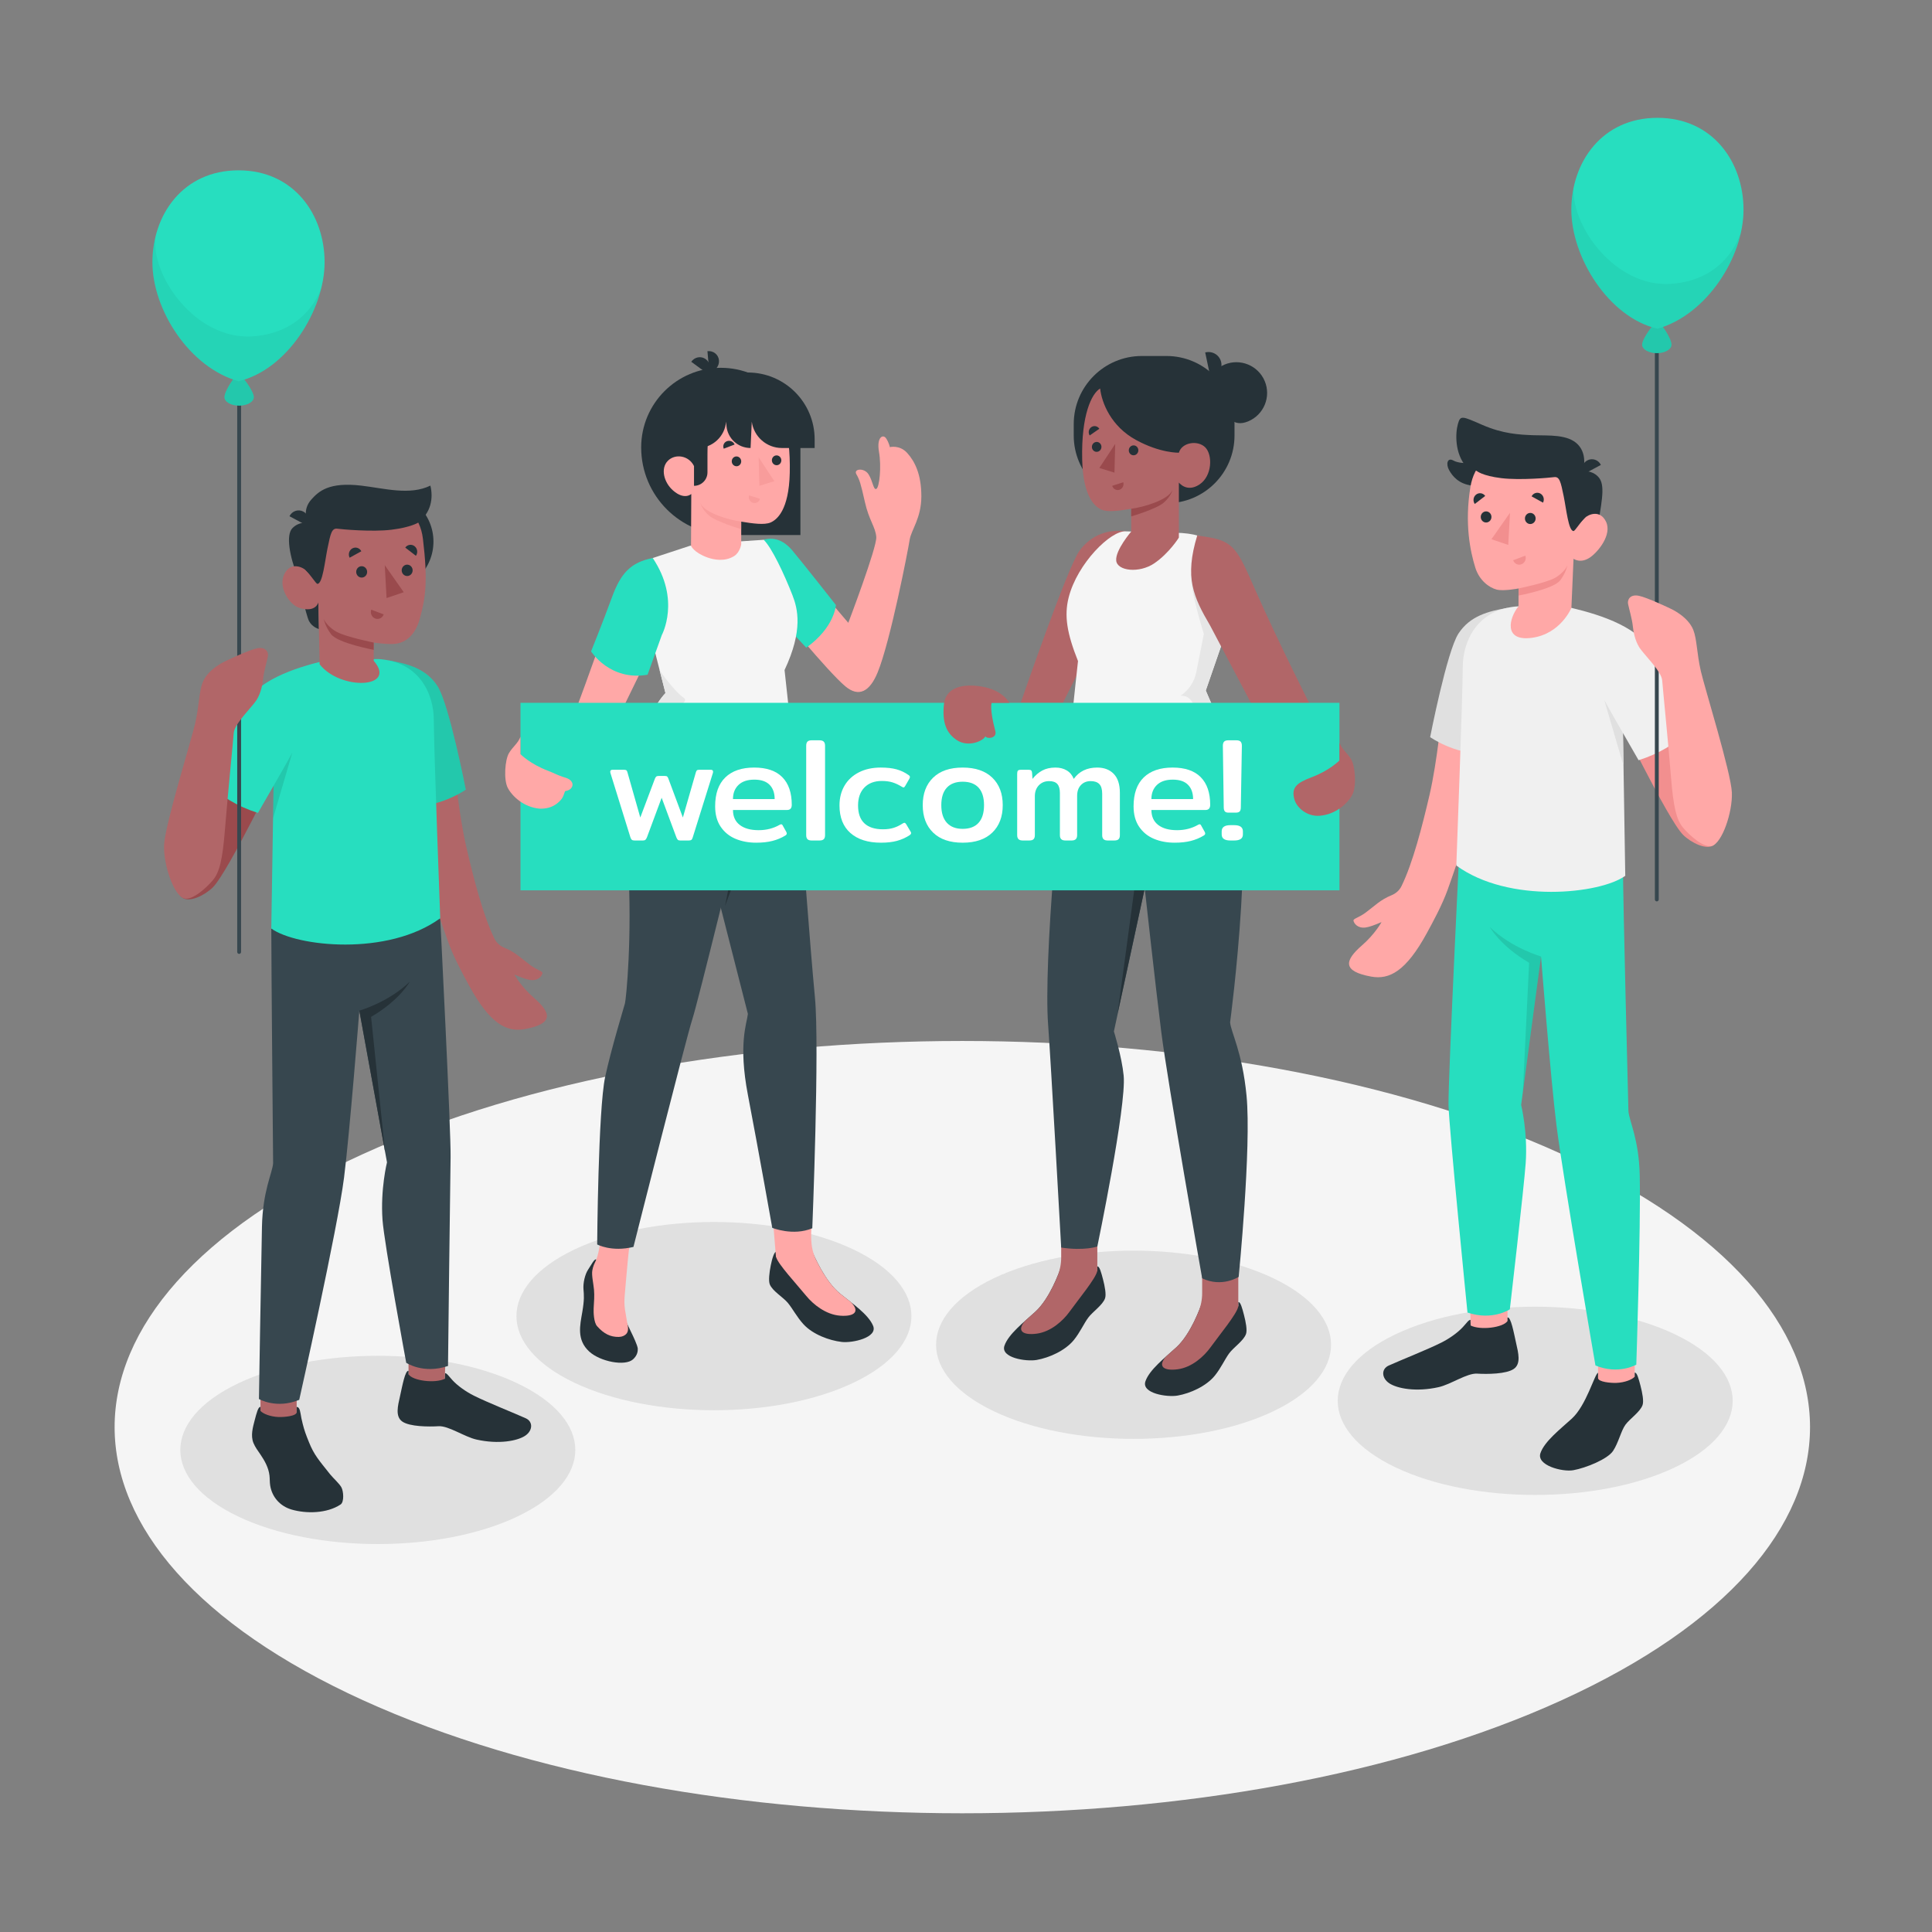 <?xml version="1.0" encoding="utf-8"?>
<!-- Generator: Adobe Illustrator 27.5.0, SVG Export Plug-In . SVG Version: 6.00 Build 0)  -->
<svg version="1.1" xmlns="http://www.w3.org/2000/svg" xmlns:xlink="http://www.w3.org/1999/xlink" x="0px" y="0px"
	 viewBox="0 0 500 500" style="enable-background:new 0 0 500 500;" xml:space="preserve">
<rect x="0" y="0" width="500" height="500" fill="#808080" stroke="none"/>
<g id="Floor">
	<path id="Floor_1_" style="fill:#F5F5F5;" d="M93.92,440.006c85.676,39.027,224.583,39.027,310.258,0
		c85.674-39.027,85.674-102.303,0-141.331c-85.674-39.027-224.581-39.027-310.258,0S8.244,400.979,93.92,440.006z"/>
</g>
<g id="Shadows">
	<path id="Shadow_13_" style="fill:#E0E0E0;" d="M433.452,379.757c-19.96,9.514-52.322,9.514-72.282,0
		c-19.961-9.512-19.961-24.937,0-34.451c19.96-9.512,52.322-9.512,72.282,0C453.412,354.82,453.412,370.245,433.452,379.757z"/>
	<path id="Shadow_14_" style="fill:#E0E0E0;" d="M133.92,392.465c-19.96,9.514-52.322,9.514-72.282,0
		c-19.961-9.512-19.961-24.937,0-34.451c19.96-9.512,52.321-9.512,72.282,0C153.88,367.528,153.88,382.953,133.92,392.465z"/>
</g>
<g id="Character_2">
	<g id="XMLID_1841_">
		<g id="XMLID_1503_">
			<g id="XMLID_1391_">
				
					<rect id="XMLID_2238_" x="67.413" y="354.047" transform="matrix(-1 -1.224647e-16 1.224647e-16 -1 144.193 724.13)" style="fill:#B16668;" width="9.367" height="16.035"/>
				<polygon id="XMLID_1659_" style="fill:#B16668;" points="105.725,357.94 115.086,358.262 115.555,341.292 105.725,340.97 				
					"/>
				<path id="XMLID_2235_" style="fill:#37474F;" d="M70.211,240.3c0,8.945,0.471,60.778,0.471,60.778
					c-0.218,2.574-2.696,7.15-2.888,16.421c-0.279,13.445-0.781,44.566-0.781,44.566s4.547,2.657,10.429,0.206
					c0,0,9.926-44.246,11.604-57.554c1.465-11.614,3.95-43.166,3.95-43.166l7.159,39.259c0,0-1.727,6.927-1.161,14.886
					c0.438,6.156,6.137,36.987,6.137,36.987s4.409,2.992,10.815,0.828c0,0,0.559-48.397,0.667-54.044
					c0.123-6.439-2.685-61.825-2.685-61.825L70.211,240.3z"/>
				<path id="XMLID_1527_" style="fill:#263238;" d="M76.78,365.459c0,0-0.001-1.338,0-1.338c0.502-0.011,0.813,0.488,1.005,1.694
					c0.137,0.862,0.264,1.514,0.548,2.65c0.434,1.735,0.825,2.796,1.636,4.794c1.324,3.263,2.436,4.478,5.468,8.293
					c0.719,0.905,2.343,2.342,2.909,3.35c0.566,1.008,0.766,3.812-0.196,4.453c-3.537,2.358-8.907,2.423-12.706,1.31
					c-2.923-0.857-5.031-3.191-5.516-6.198c-0.139-0.863-0.088-1.746-0.187-2.615c-0.226-1.982-1.221-3.793-2.346-5.441
					c-0.652-0.956-1.362-1.89-1.799-2.961c-0.787-1.925-0.156-4.091,0.347-6.009c0.434-1.656,0.905-3.477,1.47-3.322
					c0.002,0.202,0,1.021,0,1.021c0.68,0.753,2.561,1.501,4.683,1.583C73.467,366.776,76.791,366.504,76.78,365.459z"/>
				<path id="XMLID_1526_" style="fill:#263238;" d="M115.186,355.373c0.486,0.017,0.882,0.703,1.955,1.864
					c1.297,1.403,3.417,2.917,5.51,3.965c3.507,1.756,10.326,4.457,13.413,5.847c1.928,0.868,1.838,3.197-0.155,4.523
					c-1.993,1.325-6.804,2.28-12.582,0.988c-3.147-0.704-7.244-3.611-9.838-3.454c-2.593,0.157-7.446,0.12-9.36-1.2
					c-1.914-1.319-1.148-4.138-0.607-6.559c0.59-2.643,1.329-6.764,2.204-6.583v0.911c1.126,1.705,6.937,2.399,9.411,1.144
					L115.186,355.373z"/>
				<path id="XMLID_1512_" style="fill:#263238;" d="M92.996,261.551c0,0,7.487-2.109,13.043-7.479c0,0-2.517,4.712-10.001,9.098
					l3.621,34.921L92.996,261.551z"/>
			</g>
			<g id="XMLID_2558_">
				<g id="XMLID_1668_">
					<path id="XMLID_1670_" style="fill:#B16668;" d="M107.889,218.904c-6.123-20.384-4.905-37.642-6.056-42.928l15.685,21.914
						c0,0,1.143,12.636,3.207,21.503c1.813,7.79,4.283,17.502,7.246,23.54c0.525,1.07,1.45,1.886,2.553,2.337
						c2.96,1.208,4.333,2.736,6.708,4.493c1.86,1.376,3.272,1.554,3.155,2.114c-0.149,0.72-1.084,2.005-3.116,1.751
						c-1.022-0.128-2.407-0.671-4.144-1.399c0,0,1.686,3.087,5.035,5.996c4.538,3.941,5.191,6.732-2.356,8.108
						c-4.729,0.862-9.015-1.405-14.387-11.225c-1.548-2.829-3.977-7.297-5.359-11.144
						C112.462,233.949,109.741,225.068,107.889,218.904z"/>
				</g>
				<path id="XMLID_863_" style="fill:#27DEBF;" d="M100.564,170.906c4.87,0.862,9.685,2.046,12.676,6.681
					c2.992,4.635,7.308,26.772,7.308,26.772s-6.277,4.405-13.48,4.219L100.564,170.906z"/>
				<path id="XMLID_1_" style="opacity:0.1;" d="M100.564,170.906c4.87,0.862,9.685,2.046,12.676,6.681
					c2.992,4.635,7.308,26.772,7.308,26.772s-6.277,4.405-13.48,4.219L100.564,170.906z"/>
				<path id="XMLID_1671_" style="fill:#9A4A4D;" d="M67.013,179.124c-3.276,2.328-20.521,41.286-21.179,44.016
					c-0.889,3.688-0.48,7.824,1.323,9.157c1.86,1.375,5.803-0.576,7.895-2.62c4.042-3.949,18.046-33.133,18.046-33.133
					L67.013,179.124z"/>
				<path id="XMLID_2559_" style="fill:#27DEBF;" d="M84.147,170.954c-7.949,1.914-18.037,5.124-21.568,12.45
					c-3.53,7.327-8.981,19.202-8.981,19.202c3.584,3.523,7.952,6.139,13.162,7.779l4.04-7.032L70.211,240.3
					c6.451,4.699,30.143,7.257,43.719-2.658c0,0-1.661-44.366-1.661-51.271c0-6.906-3.837-15.202-14.431-15.818L84.147,170.954z"/>
				<path id="XMLID_2557_" style="opacity:0.1;" d="M70.801,203.353c0,0,3.985-6.917,4.851-8.581l-4.986,17.017L70.801,203.353z"/>
			</g>
			<g id="XMLID_1530_">
				<g id="XMLID_1645_">
					<circle id="XMLID_2252_" style="fill:#263238;" cx="99.306" cy="140.168" r="12.873"/>
					<path id="XMLID_1649_" style="fill:#263238;" d="M77.053,149.321c0,0,2.086,9.8,2.923,11.411
						c0.837,1.61,2.565,2.068,2.565,2.068l-0.146-6.894L77.053,149.321z"/>
					<path id="XMLID_2120_" style="fill:#263238;" d="M79.671,135.281c0,0-2.247-0.385-3.998,1.406
						c-1.717,1.756-0.758,7.251,1.38,12.634l3.929,0.451L79.671,135.281z"/>
					<path id="XMLID_1648_" style="fill:#B16668;" d="M82.161,149.775c-0.788,0.471-1.912-1.043-2.884-2.06
						c-0.972-1.016-4.144-2.406-5.726,0.928c-1.612,3.398,1.397,7.887,3.894,8.671c4.303,1.351,4.95-1.41,4.95-1.41l0.318,15.999
						l0,0c5.351,6.86,20.2,6.281,14.013-0.885l-0.012-4.724c0,0,3.899,0.592,5.801,0.298c3.165-0.489,5.156-2.986,6.116-6.412
						c1.542-5.503,2.127-9.946,0.819-20.768c-1.434-11.861-15.23-11.985-22.68-7.296C79.32,136.805,82.161,149.775,82.161,149.775z"
						/>
					<path id="XMLID_1647_" style="fill:#263238;" d="M82.161,151.101c-0.396,0.008-1.903-2.493-2.884-3.385
						c-1.359-1.237,0.394-12.435,0.394-12.435s-1.681-3.165,0.936-6.046c1.862-2.049,4.459-4.551,12.907-3.552
						c6.022,0.712,12.576,2.59,17.872-0.011c0.793,3.295,0.152,6.97-3.139,9.574c0,0-1.917,1.236-6.958,1.849
						c-5.041,0.614-12.894-0.118-13.967-0.265c-1.462-0.2-1.774,1.217-2.562,5.088C84.067,145.316,83.493,151.075,82.161,151.101z"
						/>
					<path id="XMLID_2115_" style="fill:#263238;" d="M79.679,136.152l-4.764-2.557c0.676-1.365,2.291-1.899,3.606-1.193
						C79.837,133.108,80.355,134.787,79.679,136.152z"/>
					<path id="XMLID_1646_" style="fill:#9A4A4D;" d="M96.714,166.294c0,0-7.065-1.423-9.535-2.736
						c-1.653-0.879-3.015-2.402-3.414-3.378c0,0,0.463,2.096,1.94,3.984c1.806,2.309,11.009,4.01,11.009,4.01L96.714,166.294z"/>
				</g>
				<g id="XMLID_1531_">
					<path id="XMLID_1644_" style="fill:#263238;" d="M95.016,148.009c0,0.813-0.634,1.469-1.416,1.467
						c-0.782-0.002-1.416-0.662-1.416-1.475c0-0.812,0.634-1.469,1.416-1.467C94.382,146.536,95.016,147.197,95.016,148.009z"/>
					<path id="XMLID_1643_" style="fill:#263238;" d="M93.514,142.664l-3.029,1.672c-0.447-0.87-0.131-1.95,0.706-2.411
						C92.027,141.462,93.067,141.794,93.514,142.664z"/>
					<path id="XMLID_2110_" style="fill:#9A4A4D;" d="M96.074,157.789l3.232,1.213c-0.32,0.926-1.303,1.406-2.195,1.071
						C96.218,159.738,95.754,158.715,96.074,157.789z"/>
					<path id="XMLID_2109_" style="fill:#263238;" d="M107.641,143.842l-2.762-2.127c0.563-0.791,1.638-0.956,2.401-0.368
						C108.042,141.934,108.204,143.051,107.641,143.842z"/>
					<path id="XMLID_1642_" style="fill:#263238;" d="M106.79,147.606c0,0.812-0.634,1.469-1.416,1.467
						c-0.782-0.002-1.416-0.662-1.416-1.475c0-0.812,0.634-1.469,1.416-1.467C106.157,146.133,106.79,146.794,106.79,147.606z"/>
					<polygon id="XMLID_1641_" style="fill:#9A4A4D;" points="99.577,146.263 100.042,154.777 104.488,153.262 					"/>
				</g>
			</g>
		</g>
		<g id="XMLID_1804_">
			<g id="XMLID_1674_">
				<path style="fill:#37474F;" d="M61.889,246.869c-0.276,0-0.5-0.224-0.5-0.5V89.085c0-0.276,0.224-0.5,0.5-0.5
					c0.276,0,0.5,0.224,0.5,0.5v157.284C62.389,246.645,62.166,246.869,61.889,246.869z"/>
			</g>
			<g id="XMLID_1801_">
				<g id="XMLID_1791_">
					<path id="XMLID_1803_" style="fill:#27DEBF;" d="M65.689,102.78L65.689,102.78c0-1.606-3.329-6.022-3.963-6.022
						c-0.634,0-3.638,4.31-3.638,6.022l0,0c0,0.564,0.369,1.129,1.108,1.559c1.477,0.861,3.883,0.861,5.375,0
						C65.316,103.908,65.689,103.344,65.689,102.78L65.689,102.78L65.689,102.78z"/>
					<path id="XMLID_1790_" style="opacity:0.1;" d="M65.689,102.78L65.689,102.78c0-1.606-3.329-6.022-3.963-6.022
						c-0.634,0-3.638,4.31-3.638,6.022l0,0c0,0.564,0.369,1.129,1.108,1.559c1.477,0.861,3.883,0.861,5.375,0
						C65.316,103.908,65.689,103.344,65.689,102.78L65.689,102.78L65.689,102.78z"/>
				</g>
				<path id="XMLID_1673_" style="fill:#27DEBF;" d="M84.006,67.876c0,12.305-9.651,27.84-22.279,30.783
					c-12.699-3.551-22.279-18.478-22.279-30.783c0-12.304,7.926-23.795,22.279-23.795C76.079,44.082,84.006,55.572,84.006,67.876z"
					/>
				<path id="XMLID_2083_" style="opacity:0.05;" d="M40.269,61.13c-0.544,2.174-0.822,4.446-0.822,6.746
					c0,12.305,9.58,27.231,22.279,30.783c10.498-2.446,18.932-13.594,21.481-24.355l0,0c0,0-3.315,11.807-17.927,12.751
					C50.668,87.999,38.881,71.313,40.269,61.13z"/>
			</g>
		</g>
		<path id="XMLID_1672_" style="fill:#B16668;" d="M47.652,232.518c-2.667-0.756-5.39-8.715-5.19-13.821
			c0.2-5.106,7.054-27.153,8.027-31.4c1.071-4.68,0.996-8.237,1.949-10.67c1.403-3.583,5.963-5.553,5.963-5.553
			s5.974-2.872,8.16-3.301c2.186-0.429,2.999,0.962,2.763,2.129c-0.236,1.167-1.043,3.958-1.203,5.555s-0.575,3.872-1.709,5.683
			c-1.134,1.81-5.741,6.138-5.92,8.547c-0.178,2.41-1.511,15.497-2.275,25.015c-0.625,7.777-1.408,11.013-3.097,13.053
			C53.43,229.795,49.722,233.105,47.652,232.518z"/>
	</g>
</g>
<g id="Character_1">
	<g id="XMLID_1840_">
		<g id="XMLID_2342_">
			<g id="XMLID_1392_">
				<rect id="XMLID_1793_" x="413.572" y="345.042" style="fill:#FFA8A7;" width="9.496" height="16.255"/>
				<polygon id="XMLID_1792_" style="fill:#FFA8A7;" points="390.145,344.175 380.655,344.501 380.18,327.298 390.145,326.972 				
					"/>
				<path id="XMLID_1396_" style="fill:#27DEBF;" d="M420.023,224.048c0,9.068,1.414,63.545,1.414,63.545
					c0.221,2.609,2.733,7.248,2.928,16.646c0.283,13.629-0.892,48.931-0.892,48.931s-4.609,2.694-10.572,0.209
					c0,0-8.379-48.607-10.081-62.098c-1.485-11.773-4.004-43.758-4.004-43.758l-5.147,38.436c0,0,1.75,7.022,1.177,15.091
					c-0.444,6.24-4.1,37.797-4.1,37.797s-4.47,3.033-10.964,0.839c0,0-4.799-48.001-4.908-53.726
					c-0.125-6.527,3.158-73.157,3.158-73.157L420.023,224.048z"/>
				<g id="XMLID_1389_">
					<g id="XMLID_1837_">
						<path id="XMLID_1839_" style="fill:#FFA8A7;" d="M382.78,205.316c6.123-20.384,4.905-37.642,6.056-42.928l-15.685,21.914
							c0,0-1.143,12.636-3.207,21.503c-1.813,7.79-4.283,17.502-7.246,23.54c-0.525,1.07-1.45,1.886-2.553,2.337
							c-2.96,1.208-4.333,2.736-6.708,4.493c-1.86,1.376-3.272,1.554-3.155,2.114c0.149,0.72,1.084,2.006,3.116,1.751
							c1.022-0.128,2.407-0.671,4.144-1.399c0,0-1.686,3.087-5.035,5.996c-4.538,3.942-5.191,6.732,2.356,8.108
							c4.729,0.862,9.015-1.405,14.386-11.225c1.548-2.829,3.977-7.297,5.359-11.144C378.207,220.361,380.928,211.48,382.78,205.316
							z"/>
					</g>
					<path id="XMLID_1836_" style="fill:#E0E0E0;" d="M390.105,157.318c-4.87,0.862-9.685,2.046-12.676,6.681
						c-2.992,4.635-7.308,26.772-7.308,26.772s6.277,4.405,13.48,4.219L390.105,157.318z"/>
					<path id="XMLID_1835_" style="fill:#F28F8F;" d="M423.656,165.536c3.276,2.328,20.521,41.286,21.179,44.016
						c0.889,3.688,0.48,7.824-1.323,9.157c-1.86,1.375-5.803-0.576-7.895-2.62c-4.042-3.949-18.046-33.133-18.046-33.133
						L423.656,165.536z"/>
					<path id="XMLID_1399_" style="fill:#F0F0F0;" d="M406.677,157.312c7.949,1.914,18.037,5.124,21.568,12.45
						c3.531,7.327,8.981,19.202,8.981,19.202c-3.584,3.523-7.952,6.139-13.162,7.78l-4.04-7.032l0.591,36.947
						c-6.451,4.699-30.143,7.257-43.719-2.658c0,0,1.661-44.366,1.661-51.271c0-6.906,3.837-15.202,14.431-15.818L406.677,157.312z"
						/>
					<path id="XMLID_1397_" style="fill:#E0E0E0;" d="M420.023,189.711c0,0-3.985-6.917-4.851-8.581l4.986,17.017L420.023,189.711z"
						/>
				</g>
				<path id="XMLID_1395_" style="fill:#263238;" d="M413.572,356.61v-1.358c-0.908,0.396-3.02,8.45-6.787,11.886
					c-2.995,2.732-7.081,5.887-8.12,8.933c-1.081,3.168,5.69,4.916,8.488,4.421c3.251-0.576,8.887-2.865,10.301-4.987
					c1.415-2.122,2.077-5.253,3.226-6.809c1.15-1.555,3.799-3.292,4.421-5.092c0.342-0.989-0.064-3.155-0.544-4.985
					c-0.44-1.679-0.917-3.525-1.491-3.367c-0.002,0.205,0,1.035,0,1.035c-0.689,0.764-2.596,1.522-4.747,1.605
					C416.931,357.945,413.56,357.67,413.572,356.61z"/>
				<path id="XMLID_1394_" style="fill:#263238;" d="M380.554,341.573c-0.493,0.017-0.894,0.713-1.982,1.89
					c-1.314,1.423-3.464,2.957-5.586,4.019c-3.556,1.78-10.468,4.518-13.597,5.927c-1.955,0.88-1.863,3.241,0.158,4.585
					c2.02,1.343,6.898,2.311,12.755,1.002c3.191-0.714,7.344-3.66,9.973-3.501c2.629,0.159,7.548,0.121,9.488-1.216
					c1.94-1.337,1.164-4.194,0.616-6.649c-0.598-2.679-1.347-6.857-2.234-6.674v0.923c-1.142,1.729-7.033,2.432-9.54,1.16
					L380.554,341.573z"/>
				<path id="XMLID_1393_" style="opacity:0.1;" d="M398.816,247.523c0,0-7.59-2.138-13.223-7.581c0,0,2.551,4.777,10.139,9.223
					l-1.623,33.505L398.816,247.523z"/>
			</g>
			<g id="XMLID_2522_">
				<g id="XMLID_2538_">
					<g id="XMLID_2555_">
						<path id="XMLID_2556_" style="fill:#263238;" d="M409.661,121.969c0,0,2.197-0.376,3.909,1.375
							c1.679,1.717,1.33,4.895-0.003,12.198l-5.189,0.596L409.661,121.969z"/>
					</g>
					<g id="XMLID_2553_">
						<path id="XMLID_2554_" style="fill:#263238;" d="M379.406,119.856c0,0-2.096,0.002-3.247-0.659
							c-1.593-0.915-2.008,0.895-1.135,2.468c0.873,1.573,2.503,3.622,6.021,4.01c0.047-0.226,1.489-4.053,1.489-4.053
							L379.406,119.856z"/>
					</g>
					<g id="XMLID_2549_">
						<path id="XMLID_2552_" style="fill:#FFA8A7;" d="M407.227,136.14c0.771,0.46,1.87-1.02,2.82-2.014
							c0.95-0.994,4.051-2.352,5.599,0.908c1.576,3.322-2.003,7.74-4.104,9.2c-2.497,1.735-4.314,0.374-4.314,0.374l-0.55,12.704
							c0,0-2.755,6.741-10.216,7.753c-7.461,1.012-5.925-5.139-3.474-8.154l0.012-4.62c0,0-3.85,0.76-5.672,0.291
							c-1.929-0.496-4.497-2.365-5.525-5.688c-1.29-4.173-2.826-11.341-1.256-20.887c1.896-11.527,14.891-11.718,22.176-7.133
							C410.004,123.459,407.227,136.14,407.227,136.14z"/>
					</g>
					<g id="XMLID_2546_">
						<path id="XMLID_2548_" style="fill:#263238;" d="M407.227,137.436c0.388,0.007,1.861-2.438,2.82-3.31
							c1.329-1.209-0.385-12.158-0.385-12.158s1.344-4.153-1.282-6.907c-2.626-2.754-7.715-2.289-11.436-2.423
							c-3.872-0.139-8.017-0.373-13.303-2.669c-5.285-2.296-5.68-2.567-6.336-0.246c-0.656,2.321-0.902,7.636,2.251,11.198
							l2.624,0.964c0,0,1.417,1.257,6.346,1.857c4.929,0.6,12.607-0.115,13.656-0.259c1.429-0.196,1.734,1.19,2.505,4.974
							C405.363,131.78,405.924,137.411,407.227,137.436z"/>
					</g>
					<g id="XMLID_2543_">
						<path id="XMLID_2544_" style="fill:#263238;" d="M409.654,122.82l4.658-2.5c-0.661-1.335-2.24-1.857-3.526-1.166
							C409.499,119.844,408.992,121.485,409.654,122.82z"/>
					</g>
					<g id="XMLID_2539_">
						<path id="XMLID_2541_" style="fill:#F28F8F;" d="M392.998,152.291c0,0,6.908-1.391,9.323-2.675
							c1.616-0.859,2.947-2.348,3.338-3.303c0,0-0.452,2.049-1.897,3.896c-1.766,2.258-10.764,3.921-10.764,3.921L392.998,152.291z"
							/>
					</g>
				</g>
				<g id="XMLID_2525_">
					<g id="XMLID_2536_">
						<path id="XMLID_2537_" style="fill:#263238;" d="M394.652,134.185c0,0.794,0.62,1.436,1.384,1.434
							c0.765-0.002,1.384-0.648,1.384-1.442c0-0.794-0.62-1.437-1.384-1.435C395.272,132.745,394.652,133.39,394.652,134.185z"/>
					</g>
					<g id="XMLID_2534_">
						<path id="XMLID_2535_" style="fill:#263238;" d="M396.371,128.454l2.961,1.634c0.436-0.851,0.128-1.906-0.69-2.358
							C397.825,127.279,396.808,127.603,396.371,128.454z"/>
					</g>
					<g id="XMLID_2532_">
						<path id="XMLID_2533_" style="fill:#F28F8F;" d="M394.762,143.799l-3.16,1.186c0.313,0.906,1.274,1.375,2.146,1.047
							C394.621,145.705,395.075,144.705,394.762,143.799z"/>
					</g>
					<g id="XMLID_2530_">
						<path id="XMLID_2531_" style="fill:#263238;" d="M381.672,130.428l2.7-2.08c-0.551-0.773-1.602-0.934-2.347-0.36
							C381.279,128.562,381.121,129.655,381.672,130.428z"/>
					</g>
					<g id="XMLID_2528_">
						<path id="XMLID_2529_" style="fill:#263238;" d="M383.217,133.79c0,0.794,0.62,1.436,1.384,1.434
							c0.764-0.002,1.384-0.648,1.384-1.442c0-0.794-0.62-1.436-1.384-1.434C383.836,132.35,383.217,132.996,383.217,133.79z"/>
					</g>
					<g id="XMLID_2526_">
						<polygon id="XMLID_2527_" style="fill:#F28F8F;" points="390.786,132.706 390.332,141.031 385.985,139.549 						"/>
					</g>
				</g>
			</g>
		</g>
		<g id="XMLID_1828_">
			<g id="XMLID_1834_">
				<path style="fill:#37474F;" d="M428.78,233.281c-0.276,0-0.5-0.224-0.5-0.5V75.497c0-0.276,0.224-0.5,0.5-0.5
					c0.276,0,0.5,0.224,0.5,0.5v157.285C429.28,233.058,429.057,233.281,428.78,233.281z"/>
			</g>
			<g id="XMLID_1829_">
				<g id="XMLID_1831_">
					<path id="XMLID_1833_" style="fill:#27DEBF;" d="M424.98,89.192L424.98,89.192c0-1.606,3.329-6.022,3.963-6.022
						c0.634,0,3.638,4.31,3.638,6.022l0,0c0,0.564-0.369,1.128-1.108,1.559c-1.477,0.861-3.883,0.861-5.375,0
						C425.353,90.32,424.98,89.756,424.98,89.192L424.98,89.192L424.98,89.192z"/>
					<path id="XMLID_1832_" style="opacity:0.1;" d="M424.98,89.192L424.98,89.192c0-1.606,3.329-6.022,3.963-6.022
						c0.634,0,3.638,4.31,3.638,6.022l0,0c0,0.564-0.369,1.128-1.108,1.559c-1.477,0.861-3.883,0.861-5.375,0
						C425.353,90.32,424.98,89.756,424.98,89.192L424.98,89.192L424.98,89.192z"/>
				</g>
				<path id="XMLID_1830_" style="fill:#27DEBF;" d="M406.663,54.288c0,12.305,9.651,27.84,22.279,30.783
					c12.699-3.551,22.279-18.478,22.279-30.783c0-12.305-7.926-23.795-22.279-23.795C414.59,30.494,406.663,41.984,406.663,54.288z"
					/>
				<path id="XMLID_2090_" style="opacity:0.05;" d="M450.26,60.716c0,0-3.315,11.807-17.927,12.751
					c-14.08,0.91-25.532-14.548-25.106-24.786c-0.373,1.823-0.564,3.705-0.564,5.607c0,12.305,9.651,27.84,22.279,30.783
					c10.525-2.943,18.901-13.699,21.463-24.301L450.26,60.716z"/>
			</g>
		</g>
		<path id="XMLID_1805_" style="fill:#FFA8A7;" d="M443.017,218.93c2.667-0.756,5.39-8.715,5.19-13.822
			c-0.2-5.106-7.054-27.153-8.027-31.4c-1.071-4.68-0.996-8.237-1.949-10.67c-1.403-3.583-5.963-5.553-5.963-5.553
			s-5.974-2.872-8.16-3.301c-2.186-0.429-2.999,0.962-2.763,2.129c0.236,1.167,1.043,3.958,1.203,5.555s0.575,3.872,1.709,5.683
			c1.134,1.811,5.741,6.138,5.92,8.548c0.178,2.41,1.511,15.497,2.275,25.015c0.625,7.777,1.408,11.013,3.097,13.053
			C437.24,216.208,440.948,219.517,443.017,218.93z"/>
	</g>
</g>
<g id="Characters_with_Banner">
	<g id="XMLID_2027_">
		<path id="Shadow_12_" style="fill:#E0E0E0;" d="M220.908,357.834c-19.96,9.514-52.322,9.514-72.282,0
			c-19.961-9.512-19.961-24.937,0-34.451c19.96-9.512,52.322-9.512,72.282,0C240.868,332.898,240.868,348.322,220.908,357.834z"/>
		<path id="Shadow_11_" style="fill:#E0E0E0;" d="M329.508,365.246c-19.96,9.514-52.322,9.514-72.282,0
			c-19.961-9.512-19.961-24.937,0-34.451c19.96-9.512,52.322-9.512,72.282,0C349.469,340.309,349.469,355.734,329.508,365.246z"/>
		<g id="XMLID_2498_">
			<path id="XMLID_1802_" style="fill:#FFA8A7;" d="M197.63,139.701c2.646-0.383,4.888,0,9.518,6.323
				c4.141,5.654,12.393,15.155,12.393,15.155s7.441-19.552,7.24-22.192c-0.201-2.64-1.867-4.243-2.953-9.09
				c-1.086-4.847-1.384-5.761-2.2-7.169c-0.816-1.408,1.989-1.751,3.132,0c1.144,1.751,1.272,4.228,2.058,3.779
				s1.333-5.752,0.664-9.576c-0.669-3.824,1.069-4.679,1.859-3.462c0.79,1.217,0.948,2.25,0.948,2.25s2.53-0.667,4.503,1.519
				c1.973,2.186,3.656,5.532,3.655,11.205c-0.001,5.673-2.637,8.7-3.027,11.258c-0.39,2.557-4.989,26.289-8.277,34.306
				c-2.066,5.038-4.909,6.526-8.392,3.594c-4.689-3.948-17.563-19.77-17.563-19.77L197.63,139.701z"/>
			<path id="XMLID_830_" style="fill:#27DEBF;" d="M197.63,139.701c2.394-0.708,4.963-0.15,7.42,2.754
				c2.457,2.904,11.28,14.118,11.28,14.118s-0.261,5.735-7.669,11.053l-8.45-9.098L197.63,139.701z"/>
			<g id="XMLID_2926_">
				<g id="XMLID_1500_">
					<path id="XMLID_1502_" style="fill:#263238;" d="M210.155,324.862l-0.08-1.335c0.62,1.535,3.467,8.131,7.374,11.288
						c3.106,2.51,7.309,5.372,8.511,8.305c1.249,3.051-5.342,4.496-8.122,4.174c-3.231-0.375-7.476-1.941-9.893-4.572
						c-1.7-1.85-2.846-4.095-4.067-5.556c-1.222-1.462-3.93-3.013-4.647-4.746c-0.394-0.952-0.123-3.106,0.241-4.933
						c0.334-1.677,0.901-3.672,1.474-3.551c0.014,0.201-0.145,1.17-0.145,1.17c0.723,0.711,2.643,1.344,4.762,1.298
						C206.931,326.373,210.229,325.904,210.155,324.862z"/>
				</g>
				<g id="XMLID_1497_">
					<path id="XMLID_1499_" style="fill:#FFA8A7;" d="M220.256,337.018c-0.962-0.761-1.929-1.502-2.808-2.213
						c-2.73-2.206-4.942-6.092-6.239-8.756c-0.007-0.015-0.015-0.03-0.022-0.046c-1.044-2.165-1.305-4.183-1.253-6.892l0.119-3.151
						l-9.98,0.201l0.727,8.933v0l0,0.001l0.014,0.231l0.049,0.021c0.565,1.913,5.159,6.818,7.795,10.037
						c1.767,2.159,5.039,4.843,8.774,5.115C220.969,340.759,222.697,339.544,220.256,337.018z"/>
				</g>
				<path id="XMLID_704_" style="fill:#263238;" d="M154.317,325.96c-0.478-0.28-1.268,1.349-2.101,2.591
					c-0.832,1.241-1.339,3.511-1.213,5.087c0.126,1.576,0.251,2.646-0.313,5.965c-0.564,3.319-1.533,7.13,1.812,10.187
					c2.865,2.618,9.262,3.841,11.304,2.025c1.138-1.013,1.282-2.094,1.251-2.818c-0.136-0.975-1.153-3.087-1.682-4.175
					c-1.873-3.855-2.114-4.641-2.114-4.641L154.317,325.96z"/>
				<path id="XMLID_10_" style="fill:#FFA8A7;" d="M163.34,320.376c-0.444-0.368-1.393,11.912-1.662,14.834
					c-0.281,3.047,0.244,4.453,0.72,7.565c0.183,0.69,0.238,1.629-0.153,2.226c-0.439,0.671-1.337,0.99-2.139,0.996
					c-2.112,0.018-3.801-0.774-5.58-2.782c-0.876-0.989-0.936-3.657-0.889-4.619c0.081-1.669,0.242-3.168,0.088-4.832
					c-0.158-1.716-0.655-3.719-0.437-4.967c0.217-1.243,0.529-1.689,1.029-2.837c0.808-1.852,1.349-6.909,1.349-6.909
					S163.336,320.375,163.34,320.376z"/>
				<path id="XMLID_2657_" style="fill:#37474F;" d="M167.533,190.194c-5.194,6.665-6.13,13.55-4.996,33.04
					c1.134,19.489-0.509,35.332-0.795,36.425c-0.286,1.093-3.578,11.827-5.128,19.059c-1.815,8.467-2.064,43.342-2.064,43.342
					s3.693,2.025,9.389,0.64c0,0,13.765-54.494,15.222-58.882c1.457-4.388,12.508-49.666,12.508-49.666l-1.405-26.068
					L167.533,190.194z"/>
				<path id="XMLID_2654_" style="fill:#37474F;" d="M207.217,212.615c-0.791-8.997-2.717-24.59-2.717-24.59l-23.01-1.351
					c-3.729,5.807-2.107,15.471-1.093,24.198l13.158,51.523c-0.266,2.465-2.539,7.698,0,20.96
					c2.835,14.812,6.305,34.409,6.305,34.409s5.398,2.198,10.36,0.108c0,0,1.904-46.919,0.686-59.734
					C209.589,244.272,207.758,218.772,207.217,212.615z"/>
				<path id="XMLID_2499_" style="fill:#263238;" d="M187.635,234.467l3.756-18.901c0,0,5.606-1.947,9.388-4.788
					c0,0-3.094,3.994-6.572,6.057L187.635,234.467z"/>
			</g>
			<path id="XMLID_2668_" style="fill:#FFA8A7;" d="M168.923,144.416c-2.583,1.498-6.848,2.857-8.633,7.878
				c-2.427,7.027-8.879,25.18-11.357,31.706h11.922l8.242-16.901C175.482,161.618,174.624,146.388,168.923,144.416z"/>
			<g id="XMLID_2651_">
				<path id="XMLID_2652_" style="fill:#F5F5F5;" d="M203.042,173.406c0.567,5.252,2.685,24.673,2.685,24.673
					c-17.345,9.256-38.858,3.123-42.151-0.692c2.983-9.816,6.192-15.404,8.646-18.017l-3.124-12.271c0,0,7.27-8.646-0.174-22.683
					l9.669-3.179l13.233-1.143l5.804-0.393c2.07,1.936,5.331,8.889,7.446,14.302C206.438,157.492,207.913,163.067,203.042,173.406z"
					/>
			</g>
			<g id="XMLID_2925_">
				<path id="XMLID_1479_" style="fill:#27DEBF;" d="M168.923,144.416c-5.7,1.124-8.263,3.924-10.542,10.147
					c-2.464,6.73-5.41,14.012-5.41,14.012s4.866,7.751,14.618,6.047l3.695-10.29C171.284,164.331,176.225,155.243,168.923,144.416z"
					/>
			</g>
			<path id="XMLID_1400_" style="fill:#E6E6E6;" d="M170.67,173.276c0.153,0.603,4.213,5.969,6.204,7.241
				c1.992,1.272-3.529,3.016-4.308,6.157c-1.574,6.347,8.244,14.456,20.447,15.617c-13.791,2.264-26.924-1.991-29.438-4.904
				c2.983-9.816,6.191-15.404,8.645-18.017L170.67,173.276z"/>
			<g id="XMLID_829_">
				<path id="XMLID_2656_" style="fill:#263238;" d="M207.148,138.47h-18.532c-12.525,0-22.678-10.153-22.678-22.678l0,0
					c0-11.38,9.225-20.605,20.605-20.605l0,0c11.38,0,20.605,9.225,20.605,20.605V138.47z"/>
				<g id="XMLID_2649_">
					<path id="XMLID_2650_" style="fill:#FFA8A7;" d="M199.789,104.161c2.176,1.286,4.866,6.76,4.601,18.236
						c-0.225,9.726-3.377,12.129-4.96,12.821c-1.583,0.693-4.636,0.271-7.604-0.223v5.837c0,0-0.279,2.106-1.846,3.087
						c-2.418,1.514-5.283,0.937-6.889,0.359c-3.547-1.277-4.255-3.022-4.255-3.022l0.067-13.421c0,0-1.747,1.697-4.709-0.893
						c-2.445-2.138-3.269-5.743-1.363-7.677c1.905-1.934,5.427-1.408,6.778,1.35c0,0,1.741,0.142,3.482-3.09
						c0,0-0.058-8.784,1.897-9.929C191.195,103.963,195.616,104.161,199.789,104.161z"/>
				</g>
				<g id="XMLID_2647_">
					<path id="XMLID_2648_" style="fill:#263238;" d="M191.824,119.337c0.035,0.701-0.483,1.295-1.158,1.327
						c-0.675,0.032-1.25-0.51-1.285-1.211c-0.035-0.701,0.483-1.295,1.158-1.327C191.214,118.094,191.789,118.636,191.824,119.337z"
						/>
				</g>
				<g id="XMLID_2638_" style="opacity:0.5;">
					<path id="XMLID_2639_" style="fill:#F28F8F;" d="M193.858,128.198l2.841,0.906c-0.236,0.813-1.063,1.269-1.847,1.019
						C194.066,129.873,193.622,129.012,193.858,128.198z"/>
				</g>
				<g id="XMLID_2636_">
					<path id="XMLID_2637_" style="fill:#263238;" d="M202.881,115.533l-2.474-1.715c0.452-0.707,1.372-0.895,2.055-0.421
						C203.145,113.87,203.333,114.827,202.881,115.533z"/>
				</g>
				<g id="XMLID_2742_">
					<path id="XMLID_2743_" style="fill:#263238;" d="M190.119,115.042l-2.811,1.079c-0.33-0.771,0.032-1.638,0.809-1.936
						C188.892,113.888,189.789,114.272,190.119,115.042z"/>
				</g>
				<g id="XMLID_2634_">
					<path id="XMLID_2635_" style="fill:#263238;" d="M202.207,119.069c0.035,0.701-0.483,1.295-1.158,1.327
						c-0.675,0.032-1.25-0.51-1.285-1.211c-0.035-0.701,0.483-1.295,1.157-1.327C201.596,117.826,202.172,118.369,202.207,119.069z"
						/>
				</g>
				<g id="XMLID_2563_" style="opacity:0.5;">
					<polygon id="XMLID_2633_" style="fill:#F28F8F;" points="196.338,118.369 196.532,125.731 200.407,124.531 					"/>
				</g>
				<g id="XMLID_2521_" style="opacity:0.5;">
					<path id="XMLID_2562_" style="fill:#F28F8F;" d="M191.826,134.995c-3.128-0.41-9.562-2.259-10.565-4.803
						c0,0,0.334,1.599,2.256,3.246c1.923,1.647,8.309,3.504,8.309,3.504V134.995z"/>
				</g>
				<path id="XMLID_2520_" style="fill:#263238;" d="M183.561,96.288l-0.476-5.402c1.517-0.184,2.853,0.876,2.984,2.368
					C186.201,94.746,185.078,96.105,183.561,96.288z"/>
				<path id="XMLID_2519_" style="fill:#263238;" d="M183.271,96.834l-4.374-3.205c0.862-1.261,2.54-1.566,3.748-0.681
					C183.854,93.833,184.134,95.573,183.271,96.834z"/>
				<path id="XMLID_2497_" style="fill:#263238;" d="M179.609,120.615v5.116l0,0c1.923,0,3.482-1.559,3.482-3.482v-4.724
					L179.609,120.615z"/>
				<path id="XMLID_2727_" style="fill:#263238;" d="M193.533,96.404L193.533,96.404c9.554,0,17.298,7.745,17.298,17.298v2.243
					h-8.465c-3.941,0-7.275-2.912-7.806-6.817l0,0l-0.311,6.817l0,0c-3.248,0-5.958-2.483-6.24-5.719l-0.097-1.111l0,0
					c-0.308,3.857-3.529,6.83-7.398,6.83h-0.75l-0.867-12.222L193.533,96.404z"/>
			</g>
		</g>
		<g id="XMLID_2005_">
			<g id="XMLID_828_">
				<path id="XMLID_2262_" style="fill:#263238;" d="M311.118,338.322v-1.338c-0.527,1.569-2.974,8.324-6.686,11.708
					c-2.95,2.691-6.975,5.799-7.999,8.799c-1.065,3.12,5.601,4.169,8.357,3.68c3.203-0.567,7.346-2.384,9.602-5.155
					c1.586-1.948,2.595-4.258,3.728-5.79c1.132-1.532,3.742-3.243,4.355-5.016c0.336-0.974-0.063-3.107-0.536-4.91
					c-0.434-1.654-0.904-3.472-1.468-3.317c-0.002,0.202,0,1.02,0,1.02c-0.679,0.752-2.558,1.499-4.676,1.581
					C314.426,339.637,311.106,339.366,311.118,338.322z"/>
				<path id="XMLID_2260_" style="fill:#B16668;" d="M301.762,351.06c0.915-0.817,1.836-1.615,2.671-2.376
					c2.593-2.366,4.569-6.376,5.704-9.113c0.648-1.563,0.981-3.23,0.981-4.922v-5.331h9.354v8.677v0v0.001v0.231l-0.047,0.024
					c-0.45,1.944-4.742,7.114-7.181,10.485c-1.634,2.26-4.741,5.135-8.452,5.631C301.273,354.836,299.476,353.727,301.762,351.06z"
					/>
				<path id="XMLID_2632_" style="fill:#263238;" d="M274.634,329.102v-1.338c-0.527,1.569-2.975,8.324-6.686,11.708
					c-2.95,2.691-6.975,5.799-7.999,8.799c-1.065,3.12,5.601,4.169,8.357,3.68c3.203-0.567,7.346-2.384,9.602-5.155
					c1.586-1.948,2.596-4.258,3.728-5.79c1.132-1.532,3.742-3.243,4.355-5.016c0.336-0.974-0.063-3.107-0.536-4.91
					c-0.434-1.654-0.904-3.472-1.468-3.317c-0.001,0.202,0,1.02,0,1.02c-0.679,0.752-2.558,1.499-4.676,1.581
					C277.943,330.417,274.623,330.145,274.634,329.102z"/>
				<path id="XMLID_2265_" style="fill:#B16668;" d="M265.278,341.84c0.915-0.817,1.836-1.615,2.671-2.376
					c2.593-2.366,4.569-6.376,5.704-9.113c0.648-1.563,0.981-3.23,0.981-4.922v-5.331h9.353v8.678v0v0.001v0.231l-0.047,0.024
					c-0.45,1.944-4.742,7.114-7.181,10.485c-1.634,2.26-4.741,5.135-8.452,5.631C264.79,345.616,262.992,344.507,265.278,341.84z"/>
				<path id="XMLID_2258_" style="fill:#37474F;" d="M318.61,192.96c7.251,15.838-0.262,71.628-0.262,71.628
					c0.218,2.57,3.157,7.627,4.251,18.939c1.294,13.366-2.03,46.925-2.03,46.925s-4.331,2.832-9.452,0.376
					c0,0-8.914-50.543-10.59-63.832c-1.463-11.597-4.271-37.097-4.271-37.097l-7.98,37.035c0,0,2.048,6.497,2.528,11.446
					c0.757,7.817-6.816,44.21-6.816,44.21s-3.227,1.184-9.353,0.282c0,0-2.679-48.295-3.385-57.711
					c-1.186-15.814,3.014-65.155,5.915-74.516L318.61,192.96z"/>
				<path id="XMLID_2256_" style="fill:#263238;" d="M296.257,229.898l-2.354-14.71c0,0-9.96-2.063-14.477-6.31
					c0,0,4.739,5.895,11.778,7.825l2.644,11.325l-4.622,34.292L296.257,229.898z"/>
			</g>
			<g id="XMLID_2241_">
				<path id="XMLID_860_" style="fill:#B16668;" d="M291.376,137.515c-4.373-0.611-8.807,0.749-11.951,4.939
					c-3.144,4.19-15.263,39.436-15.263,39.436h10.907l14.947-29.538L291.376,137.515z"/>
				<path id="XMLID_2248_" style="fill:#F5F5F5;" d="M305.819,137.938L305.819,137.938c9.296,0.64,9.948,5.129,12.275,10.039
					c1.771,3.738,1.791,8.073,0.439,11.982l-6.478,18.741c0,0,3.033,7.332,6.555,14.259c-16.257,9.074-36.558,4.304-41.446-2.317
					c-0.207-1.405,1.05-12.385,1.823-19.557c-2.863-7.183-3.619-11.736-2.411-16.484c2.242-8.813,10.948-17.4,14.8-17.087
					L305.819,137.938z"/>
				<path id="XMLID_1956_" style="fill:#E6E6E6;" d="M301.661,194.718c5.34-1.264,8.728-6.666,7.317-11.97
					c-0.053-0.201-0.109-0.374-0.166-0.511c-1.045-2.513-3.292-2.183-3.292-2.183l0,0c2.107-1.397,3.57-3.577,4.064-6.057
					l1.973-9.91c0,0-3.665-11.642-3.293-15.63l9.329,0.539c0,0,0.469,0.326,1.207,0.839c1.018,3.273,0.866,6.846-0.267,10.124
					l-6.478,18.741c0,0,3.033,7.332,6.555,14.259c-11.981,6.687-26.151,5.852-34.737,2.301
					C290.655,196.313,296.938,195.836,301.661,194.718z"/>
			</g>
			<g id="XMLID_2340_">
				<path id="XMLID_2341_" style="fill:#B16668;" d="M340.047,184.407c0,0-9.226-18.16-15.323-32.054
					c-4.406-10.042-5.392-12.305-12.4-13.391l-2.478-0.384c-3.321,10.915-1.033,15.859,3.344,23.333l15.19,28.803
					C331.82,190.032,340.121,185.446,340.047,184.407z"/>
			</g>
			<g id="XMLID_827_">
				<g id="XMLID_2338_">
					<path id="XMLID_2339_" style="fill:#263238;" d="M295.411,130.234h6.55c9.682,0,17.53-7.849,17.53-17.53v-2.942
						c0-9.738-7.895-17.633-17.633-17.633h-6.344c-9.738,0-17.633,7.895-17.633,17.633v2.942
						C277.881,122.385,285.729,130.234,295.411,130.234z"/>
				</g>
				<g id="XMLID_2163_">
					<path id="XMLID_2164_" style="fill:#B16668;" d="M284.715,100.542c-2.198,1.299-4.914,6.826-4.646,18.413
						c0.227,9.821,3.41,12.246,5.009,12.946c1.598,0.699,4.681,0.274,7.678-0.226v5.894c0,0-4.142,4.811-3.881,7.513
						c0.261,2.703,5.98,3.341,9.856,0.701c3.876-2.64,6.36-6.659,6.36-6.659v-14.247c0,0,2.023,2.702,5.332,0.504
						c3.309-2.198,3.435-7.637,1.511-9.59c-1.924-1.953-6.07-1.334-6.843,1.364c0,0-4.779,0.174-11.144-3.322
						C287.584,110.338,285.138,104.35,284.715,100.542z"/>
				</g>
				<g id="XMLID_2154_">
					<path id="XMLID_2162_" style="fill:#263238;" d="M292.134,116.488c-0.036,0.708,0.488,1.308,1.169,1.34
						c0.681,0.032,1.262-0.515,1.298-1.223c0.036-0.708-0.488-1.308-1.169-1.34C292.75,115.233,292.169,115.78,292.134,116.488z"/>
				</g>
				<g id="XMLID_2152_">
					<path id="XMLID_2153_" style="fill:#9A4A4D;" d="M290.704,124.813l-2.868,0.915c0.238,0.821,1.073,1.282,1.865,1.029
						C290.493,126.504,290.943,125.634,290.704,124.813z"/>
				</g>
				<g id="XMLID_2147_">
					<path id="XMLID_2151_" style="fill:#263238;" d="M282.008,112.696l2.499-1.732c-0.456-0.714-1.385-0.904-2.075-0.426
						C281.742,111.017,281.552,111.982,282.008,112.696z"/>
				</g>
				<g id="XMLID_2144_">
					<path id="XMLID_2145_" style="fill:#263238;" d="M282.584,115.595c-0.036,0.708,0.488,1.307,1.169,1.34
						c0.681,0.032,1.262-0.515,1.298-1.223c0.035-0.708-0.488-1.307-1.169-1.34C283.201,114.34,282.62,114.887,282.584,115.595z"/>
				</g>
				<g id="XMLID_2142_">
					<polygon id="XMLID_2143_" style="fill:#9A4A4D;" points="288.616,114.888 288.42,122.322 284.507,121.11 					"/>
				</g>
				<g id="XMLID_2006_">
					<path id="XMLID_2141_" style="fill:#9A4A4D;" d="M292.756,131.675c3.158-0.414,9.656-2.281,10.668-4.849
						c0,0-0.337,1.614-2.278,3.278c-1.941,1.664-8.39,3.538-8.39,3.538V131.675z"/>
				</g>
				<path id="XMLID_1937_" style="fill:#263238;" d="M316.896,94.356c-4.055,1.696-3.141,5.177-1.444,9.232
					c1.697,4.055,3.532,7.15,7.588,5.454c4.055-1.697,5.968-6.359,4.271-10.415C325.614,94.572,320.951,92.66,316.896,94.356z"/>
				<path id="XMLID_2631_" style="fill:#263238;" d="M313.326,97.981l-1.42-6.772c1.894-0.463,3.747,0.679,4.139,2.549
					C316.437,95.629,315.22,97.519,313.326,97.981z"/>
			</g>
		</g>
		<g id="XMLID_858_">
			<rect id="XMLID_1798_" x="134.7" y="181.89" style="fill:#27DEBF;" width="211.951" height="48.526"/>
			<g id="XMLID_1980_">
				<path id="XMLID_2001_" style="fill:#FFFFFF;" d="M163.534,217.347c-0.152-0.115-0.28-0.324-0.381-0.629l-5.186-16.702
					c-0.025-0.076-0.038-0.178-0.038-0.305c0-0.33,0.203-0.495,0.61-0.495h2.936c0.305,0,0.52,0.051,0.648,0.152
					c0.127,0.102,0.216,0.28,0.267,0.534l3.317,11.668l3.775-10.028c0.101-0.254,0.216-0.438,0.343-0.553
					c0.127-0.114,0.33-0.171,0.61-0.171h1.64c0.279,0,0.477,0.051,0.591,0.152c0.115,0.102,0.222,0.292,0.324,0.572l3.737,10.028
					l3.356-11.668c0.076-0.254,0.165-0.432,0.267-0.534c0.101-0.101,0.318-0.152,0.648-0.152h2.936c0.406,0,0.61,0.166,0.61,0.495
					c0,0.127-0.013,0.229-0.038,0.305l-5.224,16.702c-0.102,0.33-0.223,0.546-0.362,0.647c-0.14,0.102-0.362,0.153-0.667,0.153
					h-2.212c-0.28,0-0.483-0.057-0.61-0.171c-0.128-0.115-0.255-0.324-0.381-0.629l-3.813-10.257l-3.813,10.257
					c-0.128,0.305-0.261,0.514-0.401,0.629c-0.14,0.114-0.35,0.171-0.629,0.171h-2.174
					C163.916,217.519,163.687,217.462,163.534,217.347z"/>
				<path id="XMLID_2007_" style="fill:#FFFFFF;" d="M190.34,217.08c-1.601-0.673-2.879-1.716-3.832-3.127
					c-0.954-1.411-1.43-3.171-1.43-5.281c0-3.279,0.877-5.77,2.631-7.473c1.754-1.703,4.245-2.555,7.474-2.555
					c3.203,0,5.624,0.826,7.264,2.478c1.64,1.652,2.46,4.042,2.46,7.168c0,0.89-0.407,1.335-1.22,1.335h-13.994
					c0,1.678,0.584,2.969,1.754,3.87c1.169,0.903,2.796,1.354,4.881,1.354c2.008,0,3.813-0.458,5.414-1.373
					c0.178-0.102,0.318-0.153,0.42-0.153c0.177,0,0.318,0.115,0.419,0.343l0.915,1.639c0.076,0.153,0.114,0.292,0.114,0.419
					c0,0.178-0.114,0.343-0.343,0.496c-1.042,0.636-2.167,1.106-3.374,1.41c-1.208,0.305-2.6,0.458-4.175,0.458
					C193.734,218.091,191.942,217.753,190.34,217.08z M200.483,206.804c0-1.576-0.438-2.809-1.315-3.699
					c-0.877-0.89-2.193-1.335-3.947-1.335c-1.779,0-3.146,0.457-4.099,1.373c-0.953,0.915-1.43,2.135-1.43,3.66H200.483z"/>
				<path id="XMLID_2011_" style="fill:#FFFFFF;" d="M208.967,217.175c-0.216-0.228-0.324-0.572-0.324-1.029v-23.145
					c0-0.483,0.108-0.839,0.324-1.068c0.216-0.229,0.578-0.343,1.087-0.343h2.021c0.508,0,0.877,0.114,1.106,0.343
					c0.229,0.229,0.343,0.585,0.343,1.068v23.145c0,0.457-0.108,0.801-0.324,1.029c-0.217,0.229-0.591,0.344-1.125,0.344h-2.021
					C209.545,217.519,209.182,217.404,208.967,217.175z"/>
				<path id="XMLID_2013_" style="fill:#FFFFFF;" d="M220.1,215.593c-1.894-1.664-2.841-4.048-2.841-7.15
					c0-1.932,0.432-3.634,1.297-5.109c0.864-1.474,2.103-2.625,3.717-3.451c1.614-0.826,3.501-1.239,5.663-1.239
					c1.602,0,2.961,0.152,4.08,0.457c1.118,0.305,2.16,0.801,3.127,1.487c0.229,0.152,0.343,0.318,0.343,0.495
					c0,0.152-0.064,0.331-0.191,0.534l-1.03,1.792c-0.152,0.254-0.292,0.381-0.419,0.381c-0.127,0-0.305-0.076-0.534-0.229
					c-0.788-0.482-1.57-0.845-2.345-1.086c-0.776-0.242-1.697-0.362-2.765-0.362c-1.906,0-3.406,0.566-4.499,1.697
					c-1.093,1.131-1.639,2.676-1.639,4.633c0,2.059,0.546,3.604,1.639,4.633c1.093,1.03,2.694,1.544,4.805,1.544
					c1.067,0,1.995-0.127,2.784-0.381c0.788-0.254,1.55-0.623,2.288-1.106c0.203-0.127,0.368-0.191,0.495-0.191
					c0.152,0,0.305,0.128,0.458,0.381l1.106,1.869c0.101,0.127,0.152,0.267,0.152,0.419c0,0.178-0.127,0.356-0.381,0.534
					c-1.017,0.661-2.11,1.15-3.279,1.468c-1.169,0.317-2.542,0.476-4.118,0.476C224.632,218.091,221.994,217.259,220.1,215.593z"/>
				<path id="XMLID_2015_" style="fill:#FFFFFF;" d="M241.492,215.479c-1.792-1.741-2.688-4.112-2.688-7.111
					c0-2.999,0.896-5.37,2.688-7.111c1.792-1.741,4.34-2.612,7.645-2.612c3.305,0,5.859,0.871,7.664,2.612
					c1.805,1.741,2.707,4.112,2.707,7.111c0,3-0.902,5.37-2.707,7.111c-1.805,1.741-4.36,2.612-7.664,2.612
					C245.832,218.091,243.284,217.22,241.492,215.479z M253.255,212.943c0.941-1.042,1.411-2.567,1.411-4.575
					c0-1.983-0.47-3.489-1.411-4.519c-0.94-1.029-2.313-1.544-4.118-1.544c-1.779,0-3.146,0.515-4.099,1.544
					c-0.953,1.03-1.43,2.536-1.43,4.519c0,1.983,0.477,3.502,1.43,4.557c0.953,1.055,2.319,1.582,4.099,1.582
					C250.942,214.506,252.314,213.986,253.255,212.943z"/>
				<path id="XMLID_2018_" style="fill:#FFFFFF;" d="M263.588,217.175c-0.229-0.228-0.344-0.572-0.344-1.029v-15.901
					c0-0.381,0.063-0.648,0.191-0.8c0.127-0.153,0.394-0.229,0.8-0.229h2.021c0.279,0,0.483,0.057,0.61,0.171
					c0.127,0.115,0.203,0.312,0.229,0.591l0.114,1.602c0.737-0.94,1.583-1.665,2.536-2.173c0.953-0.508,2.09-0.763,3.413-0.763
					c1.118,0,2.091,0.248,2.917,0.743c0.826,0.496,1.43,1.227,1.811,2.193c1.398-1.957,3.419-2.936,6.063-2.936
					c1.805,0,3.235,0.547,4.29,1.639c1.055,1.093,1.582,2.72,1.582,4.881v10.982c0,0.457-0.108,0.801-0.324,1.029
					c-0.217,0.229-0.591,0.344-1.125,0.344h-1.678c-0.509,0-0.877-0.114-1.106-0.344c-0.229-0.228-0.343-0.572-0.343-1.029v-10.715
					c0-1.169-0.248-2.008-0.744-2.517c-0.496-0.508-1.239-0.763-2.231-0.763c-1.043,0-1.888,0.343-2.536,1.029
					c-0.648,0.686-0.973,1.615-0.973,2.784v10.181c0,0.457-0.114,0.801-0.343,1.029c-0.229,0.229-0.598,0.344-1.106,0.344h-1.563
					c-0.509,0-0.877-0.114-1.106-0.344c-0.229-0.228-0.343-0.572-0.343-1.029v-10.905c0-1.068-0.223-1.849-0.667-2.345
					c-0.445-0.495-1.15-0.743-2.116-0.743c-1.093,0-1.983,0.362-2.669,1.087c-0.687,0.724-1.03,1.671-1.03,2.841v10.066
					c0,0.457-0.109,0.801-0.324,1.029c-0.216,0.229-0.591,0.344-1.125,0.344h-1.678
					C264.185,217.519,263.817,217.404,263.588,217.175z"/>
				<path id="XMLID_2021_" style="fill:#FFFFFF;" d="M298.63,217.08c-1.601-0.673-2.879-1.716-3.832-3.127
					c-0.954-1.411-1.43-3.171-1.43-5.281c0-3.279,0.877-5.77,2.631-7.473c1.754-1.703,4.245-2.555,7.474-2.555
					c3.203,0,5.624,0.826,7.264,2.478c1.64,1.652,2.46,4.042,2.46,7.168c0,0.89-0.407,1.335-1.22,1.335h-13.994
					c0,1.678,0.584,2.969,1.754,3.87c1.169,0.903,2.796,1.354,4.881,1.354c2.008,0,3.813-0.458,5.414-1.373
					c0.177-0.102,0.318-0.153,0.419-0.153c0.178,0,0.318,0.115,0.42,0.343l0.915,1.639c0.076,0.153,0.114,0.292,0.114,0.419
					c0,0.178-0.114,0.343-0.343,0.496c-1.042,0.636-2.167,1.106-3.375,1.41c-1.207,0.305-2.6,0.458-4.175,0.458
					C302.024,218.091,300.231,217.753,298.63,217.08z M308.773,206.804c0-1.576-0.438-2.809-1.315-3.699
					c-0.877-0.89-2.193-1.335-3.947-1.335c-1.779,0-3.146,0.457-4.099,1.373c-0.953,0.915-1.43,2.135-1.43,3.66H308.773z"/>
				<path id="XMLID_2024_" style="fill:#FFFFFF;" d="M316.17,215.955v-0.801c0-1.067,0.75-1.602,2.25-1.602h0.991
					c1.5,0,2.25,0.534,2.25,1.602v0.801c0,1.042-0.75,1.563-2.25,1.563h-0.991C316.92,217.519,316.17,216.998,316.17,215.955z
					 M316.99,209.988c-0.191-0.216-0.286-0.565-0.286-1.049l-0.229-15.938c0-0.483,0.108-0.839,0.324-1.068
					c0.216-0.229,0.578-0.343,1.087-0.343h2.097c0.508,0,0.87,0.114,1.087,0.343c0.216,0.229,0.324,0.585,0.324,1.068l-0.267,15.938
					c0,0.483-0.095,0.833-0.286,1.049c-0.191,0.216-0.54,0.324-1.049,0.324h-1.869C317.492,210.312,317.181,210.204,316.99,209.988z
					"/>
			</g>
		</g>
		<path id="XMLID_1800_" style="fill:#FFA8A7;" d="M134.699,190.653c-0.617,1.728-1.973,2.545-2.991,4.27
			c-1.018,1.726-1.414,6.855-0.288,8.998c1.126,2.142,4.159,5.054,8.368,5.367c1.49,0,2.834-0.273,4.084-1.134
			c0.556-0.382,1.057-0.849,1.468-1.384c0.438-0.57,0.593-1.201,0.84-1.87c0.02-0.053,0.041-0.108,0.084-0.145
			c0.047-0.04,0.112-0.049,0.174-0.059c0.435-0.07,0.863-0.232,1.194-0.522c0.331-0.29,0.554-0.719,0.537-1.159
			c-0.022-0.567-0.429-1.058-0.913-1.353c-0.484-0.295-1.044-0.435-1.584-0.606c-1.331-0.421-2.56-1.094-3.864-1.587
			c-4.657-1.761-7.109-4.292-7.109-4.292V190.653z"/>
		<path id="XMLID_1799_" style="fill:#B16668;" d="M346.658,192.206c0.626,1.754,2.002,2.582,3.036,4.334
			c1.034,1.751,1.435,6.957,0.292,9.131c-1.143,2.174-4.221,5.129-8.492,5.447c-3.202,0.238-5.869-2.035-6.494-4.2
			c-0.908-3.146,0.663-4.336,4.444-5.766c4.726-1.787,7.215-4.356,7.215-4.356V192.206z"/>
		<path id="XMLID_861_" style="fill:#B16668;" d="M253.999,177.67c5.597,0.913,7.208,4.219,7.208,4.219l-4.579,0
			c0,0-0.579,1.541,0.964,7.314c0.539,2.015-2.455,2.075-2.545,1.316c-0.541,1.245-4.475,2.98-7.415,1.028
			c-2.697-1.79-3.905-4.525-3.302-9.658C245.359,176.155,253.018,177.51,253.999,177.67z"/>
	</g>
</g>
</svg>

